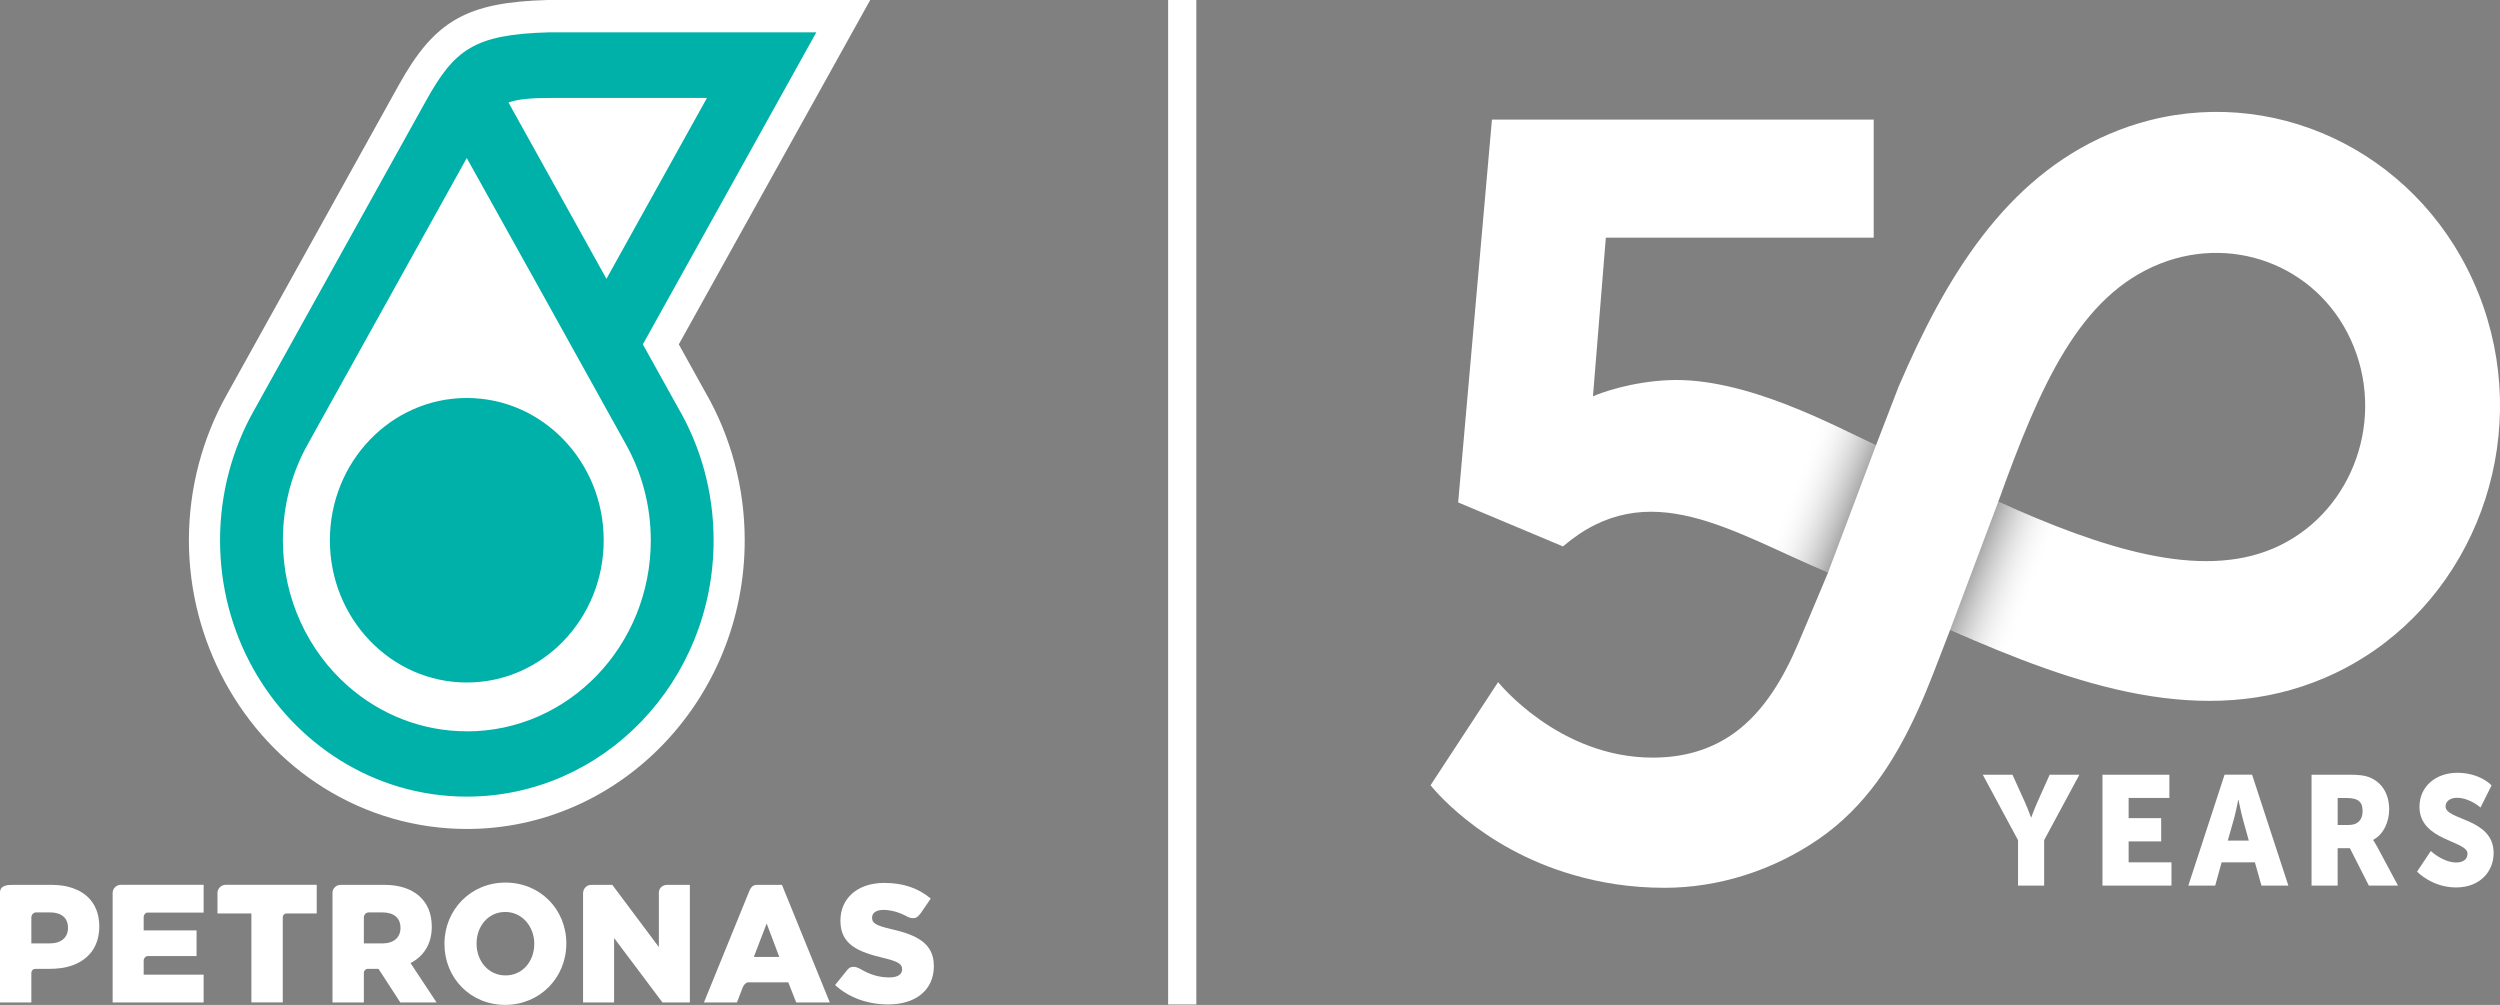 <svg width="102" height="41" viewBox="0 0 102 41" fill="none" xmlns="http://www.w3.org/2000/svg">
<rect x="0" y="0" width="102" height="41" fill="#808080" stroke="none"/>
<g id="Layer_1-2">
<path id="Vector" d="M26.228 14.05L33.305 1.32H22.385C19.339 1.403 18.543 2.027 17.382 4.111L10.357 16.753C9.486 18.302 8.975 20.121 8.975 22.044C8.975 25.852 10.934 29.182 13.861 31.012C15.373 31.958 17.148 32.503 19.044 32.503C24.605 32.503 29.112 27.82 29.112 22.044C29.112 20.064 28.582 18.215 27.663 16.636L26.227 14.051L26.228 14.05Z" fill="white"/>
<path id="Vector_2" d="M17.616 37.806V37.795C17.616 36.729 16.864 36.103 15.698 36.103H13.892C13.718 36.103 13.566 36.249 13.566 36.417V40.901H14.845V39.69C14.845 39.612 14.918 39.53 14.99 39.53H15.443L16.334 40.901H17.813L16.749 39.293C17.284 39.018 17.617 38.518 17.617 37.808M16.34 37.868C16.34 38.245 16.064 38.491 15.609 38.491H14.845V37.434C14.845 37.319 14.934 37.226 15.043 37.226H15.6C16.062 37.226 16.34 37.443 16.34 37.856V37.87V37.868Z" fill="white"/>
<path id="Vector_3" d="M20.623 36.009C19.199 36.009 18.134 37.126 18.134 38.504V38.514C18.134 39.895 19.187 40.999 20.611 40.999C22.035 40.999 23.106 39.879 23.106 38.504V38.488C23.106 37.112 22.048 36.009 20.623 36.009ZM21.798 38.515C21.798 39.207 21.333 39.797 20.623 39.797C19.914 39.797 19.444 39.194 19.444 38.505V38.49C19.444 37.798 19.914 37.208 20.613 37.208C21.311 37.208 21.799 37.812 21.799 38.505V38.515H21.798Z" fill="white"/>
<path id="Vector_4" d="M26.882 36.411V38.641L24.983 36.103H24.117C23.935 36.103 23.789 36.259 23.789 36.447V40.9H25.055V38.271L27.029 40.9H28.146V36.103H27.207C27.035 36.103 26.882 36.239 26.882 36.411Z" fill="white"/>
<path id="Vector_5" d="M8.873 36.433V37.27H10.257V40.898H11.537V37.421C11.537 37.339 11.602 37.269 11.697 37.269H12.922V36.101H9.199C9.023 36.101 8.873 36.26 8.872 36.43" fill="white"/>
<path id="Vector_6" d="M4.596 36.435V40.9H8.308V39.767H5.862V39.19C5.862 39.101 5.939 39.008 6.021 39.008H8.02V37.96H5.862V37.415C5.862 37.329 5.932 37.233 6.011 37.233H8.308V36.101H4.924C4.748 36.101 4.595 36.253 4.595 36.433" fill="white"/>
<path id="Vector_7" d="M36.38 37.912C35.737 37.762 35.581 37.666 35.581 37.45V37.433C35.581 37.261 35.73 37.124 36.042 37.124C36.326 37.124 36.629 37.203 36.931 37.353L37.026 37.404C37.114 37.445 37.215 37.479 37.34 37.452C37.429 37.432 37.493 37.347 37.573 37.248L37.974 36.661C37.474 36.242 36.863 36.023 36.076 36.023C34.969 36.023 34.289 36.668 34.289 37.559V37.572C34.289 38.557 35.05 38.844 36.029 39.08C36.656 39.228 36.806 39.338 36.806 39.539V39.55C36.806 39.759 36.622 39.879 36.281 39.879C35.877 39.879 35.489 39.766 35.127 39.547C35.022 39.493 34.895 39.42 34.73 39.458C34.662 39.474 34.611 39.522 34.555 39.589L34.072 40.189C34.639 40.712 35.419 40.981 36.236 40.981C37.357 40.981 38.101 40.398 38.101 39.42V39.407C38.101 38.511 37.44 38.152 36.382 37.912" fill="white"/>
<path id="Vector_8" d="M30.067 40.9L30.3 40.294C30.337 40.198 30.414 40.098 30.512 40.079H32.162L32.485 40.9H33.856L31.904 36.103H30.856C30.701 36.122 30.638 36.208 30.584 36.324L28.721 40.9H30.067ZM31.28 37.679L31.795 39.043H30.756L31.28 37.679Z" fill="white"/>
<path id="Vector_9" d="M1.279 40.901C1.279 40.544 1.278 39.738 1.279 39.691C1.282 39.626 1.325 39.56 1.386 39.537L1.473 39.53H1.967C2.309 39.53 2.65 39.501 2.975 39.379C3.316 39.252 3.625 39.035 3.819 38.71C4.011 38.391 4.072 38.004 4.045 37.633C4.024 37.356 3.944 37.083 3.793 36.852C3.472 36.361 2.902 36.151 2.354 36.112C2.28 36.106 2.204 36.102 2.132 36.103C1.914 36.103 1.695 36.103 1.477 36.103H0.571C0.355 36.103 0.001 36.094 0 36.417V40.901H1.279ZM2.774 37.867C2.774 38.244 2.498 38.49 2.043 38.49H1.279V37.432C1.279 37.318 1.369 37.225 1.477 37.225H2.034C2.497 37.225 2.774 37.442 2.774 37.854V37.868V37.867Z" fill="white"/>
<path id="Vector_10" d="M19.046 33.822C16.985 33.822 14.967 33.24 13.209 32.142C9.815 30.021 7.707 26.151 7.707 22.043C7.707 19.953 8.245 17.893 9.262 16.086C9.379 15.875 10.191 14.411 16.281 3.451C17.739 0.833 19.044 0.092 22.352 0H22.386H35.505L27.695 14.05L28.757 15.964C29.821 17.796 30.384 19.896 30.384 22.043C30.384 28.539 25.297 33.822 19.046 33.822Z" fill="white"/>
<path id="Vector_11" d="M24.631 22.043C24.631 25.248 22.131 27.846 19.046 27.846C15.961 27.846 13.459 25.248 13.459 22.043C13.459 18.838 15.959 16.238 19.046 16.238C22.132 16.238 24.631 18.836 24.631 22.043Z" fill="#00B1A9"/>
<path id="Vector_12" d="M26.228 14.05L33.305 1.32H22.385C19.339 1.403 18.541 2.027 17.382 4.11L10.359 16.752C9.486 18.301 8.978 20.119 8.978 22.042C8.978 25.85 10.936 29.181 13.864 31.011C15.376 31.957 17.151 32.502 19.046 32.502C24.607 32.502 29.115 27.819 29.115 22.042C29.115 20.063 28.585 18.213 27.665 16.635L26.228 14.05ZM22.442 3.996H28.844L24.743 11.376L23.346 8.86L20.746 4.182C21.119 4.049 21.629 3.996 22.442 3.996ZM19.046 29.837C17.205 29.837 15.519 29.147 14.213 28.005C12.581 26.576 11.542 24.436 11.542 22.042C11.542 20.602 11.917 19.251 12.574 18.093L19.044 6.448L21.561 10.969L21.564 10.972L25.516 18.089L25.519 18.096C26.175 19.254 26.552 20.604 26.552 22.044C26.552 26.349 23.192 29.84 19.047 29.84" fill="#00B1A9"/>
<g id="RGB-P50_with_Tagline">
<g id="P50">
<path id="Vector_13" d="M82.335 34.278L80.897 31.608H82.109L82.602 32.697C82.742 33.007 82.865 33.349 82.865 33.349H82.877C82.877 33.349 82.999 33.007 83.139 32.697L83.627 31.608H84.839L83.401 34.278V36.132H82.336V34.278H82.335Z" fill="white"/>
<path id="Vector_14" d="M85.783 31.608H88.511V32.557H86.848V33.38H88.176V34.329H86.848V35.183H88.596V36.132H85.781V31.607L85.783 31.608Z" fill="white"/>
<path id="Vector_15" d="M92.001 35.183H90.642L90.38 36.132H89.284L90.763 31.607H91.885L93.365 36.132H92.268L92 35.183H92.001ZM91.319 32.639C91.319 32.639 91.222 33.133 91.143 33.417L90.893 34.296H91.751L91.508 33.417C91.429 33.132 91.332 32.639 91.332 32.639H91.319Z" fill="white"/>
<path id="Vector_16" d="M94.311 31.608H95.827C96.272 31.608 96.485 31.639 96.674 31.715C97.167 31.912 97.478 32.373 97.478 33.031C97.478 33.513 97.26 34.038 96.826 34.265V34.278C96.826 34.278 96.887 34.36 96.991 34.55L97.837 36.132H96.649L95.876 34.607H95.376V36.132H94.311V31.607V31.608ZM95.84 33.658C96.181 33.658 96.394 33.462 96.394 33.102C96.394 32.76 96.272 32.558 95.736 32.558H95.377V33.66H95.841L95.84 33.658Z" fill="white"/>
<path id="Vector_17" d="M99.177 34.721C99.177 34.721 99.671 35.19 100.218 35.19C100.437 35.19 100.675 35.101 100.675 34.829C100.675 34.291 98.714 34.309 98.714 32.917C98.714 32.081 99.389 31.53 100.255 31.53C101.193 31.53 101.656 32.043 101.656 32.043L101.205 32.948C101.205 32.948 100.766 32.55 100.243 32.55C100.024 32.55 99.779 32.652 99.779 32.904C99.779 33.473 101.74 33.373 101.74 34.803C101.74 35.556 101.186 36.208 100.206 36.208C99.226 36.208 98.616 35.563 98.616 35.563L99.176 34.721H99.177Z" fill="white"/>
<path id="Vector_18" d="M101.125 11.983C98.922 6.441 93.159 3.524 87.716 4.905C87.154 5.048 86.594 5.237 86.042 5.474C81.824 7.284 79.388 11.281 77.461 15.781L76.54 18.17C74.913 17.406 71.219 15.377 68.095 15.51C66.54 15.576 65.296 16.031 64.993 16.171L65.518 9.697H76.447V4.881H60.871L59.493 20.499L63.77 22.294C67.264 19.298 70.693 21.749 74.588 23.354C74 24.762 73.362 26.264 73.362 26.264C72.779 27.635 71.987 29.007 70.788 29.884C69.785 30.617 68.64 30.911 67.429 30.911C63.587 30.911 61.123 27.83 61.123 27.83L58.367 32.037C58.367 32.037 60.337 34.589 64.196 35.697C65.284 36.016 66.524 36.222 67.914 36.222C70.125 36.222 72.344 35.512 74.198 34.237C76.097 32.931 77.305 31.06 78.259 28.959C78.706 27.974 79.055 27.012 79.566 25.697C84.71 27.985 89.937 29.764 94.861 27.652C95.413 27.415 95.937 27.14 96.433 26.827C101.228 23.817 103.329 17.524 101.127 11.984L101.125 11.983ZM92.76 22.372C89.737 23.668 85.77 22.37 81.529 20.471C83.236 15.722 84.842 12.053 88.142 10.754C91.261 9.526 94.769 10.962 96.042 14.164C97.315 17.366 95.842 21.049 92.76 22.372Z" fill="white"/>
<path id="Vector_19" d="M73.016 16.556L71.033 21.784C72.183 22.26 73.361 22.849 74.587 23.354C74.723 22.99 76.54 18.17 76.54 18.17C75.751 17.798 74.475 17.131 73.014 16.556H73.016Z" fill="url(#paint0_linear_1720_595)"/>
<path id="Vector_20" d="M85.133 21.921C83.966 21.52 82.759 21.02 81.529 20.471L79.565 25.697C80.755 26.226 81.951 26.729 83.146 27.162L85.133 21.923V21.921Z" fill="url(#paint1_linear_1720_595)"/>
</g>
</g>
<path id="Vector_21" d="M48.81 0H47.66V40.982H48.81V0Z" fill="white"/>
</g>
<defs>
<linearGradient id="paint0_linear_1720_595" x1="71.991" y1="19.192" x2="83.681" y2="23.739" gradientUnits="userSpaceOnUse">
<stop offset="0.1" stop-color="white" stop-opacity="0"/>
<stop offset="0.34" stop-color="#646162" stop-opacity="0.7"/>
<stop offset="0.5" stop-color="#231F20"/>
</linearGradient>
<linearGradient id="paint1_linear_1720_595" x1="84.152" y1="24.574" x2="72.449" y2="20.023" gradientUnits="userSpaceOnUse">
<stop offset="0.1" stop-color="white" stop-opacity="0"/>
<stop offset="0.34" stop-color="#646162" stop-opacity="0.7"/>
<stop offset="0.5" stop-color="#231F20"/>
</linearGradient>
</defs>
</svg>
